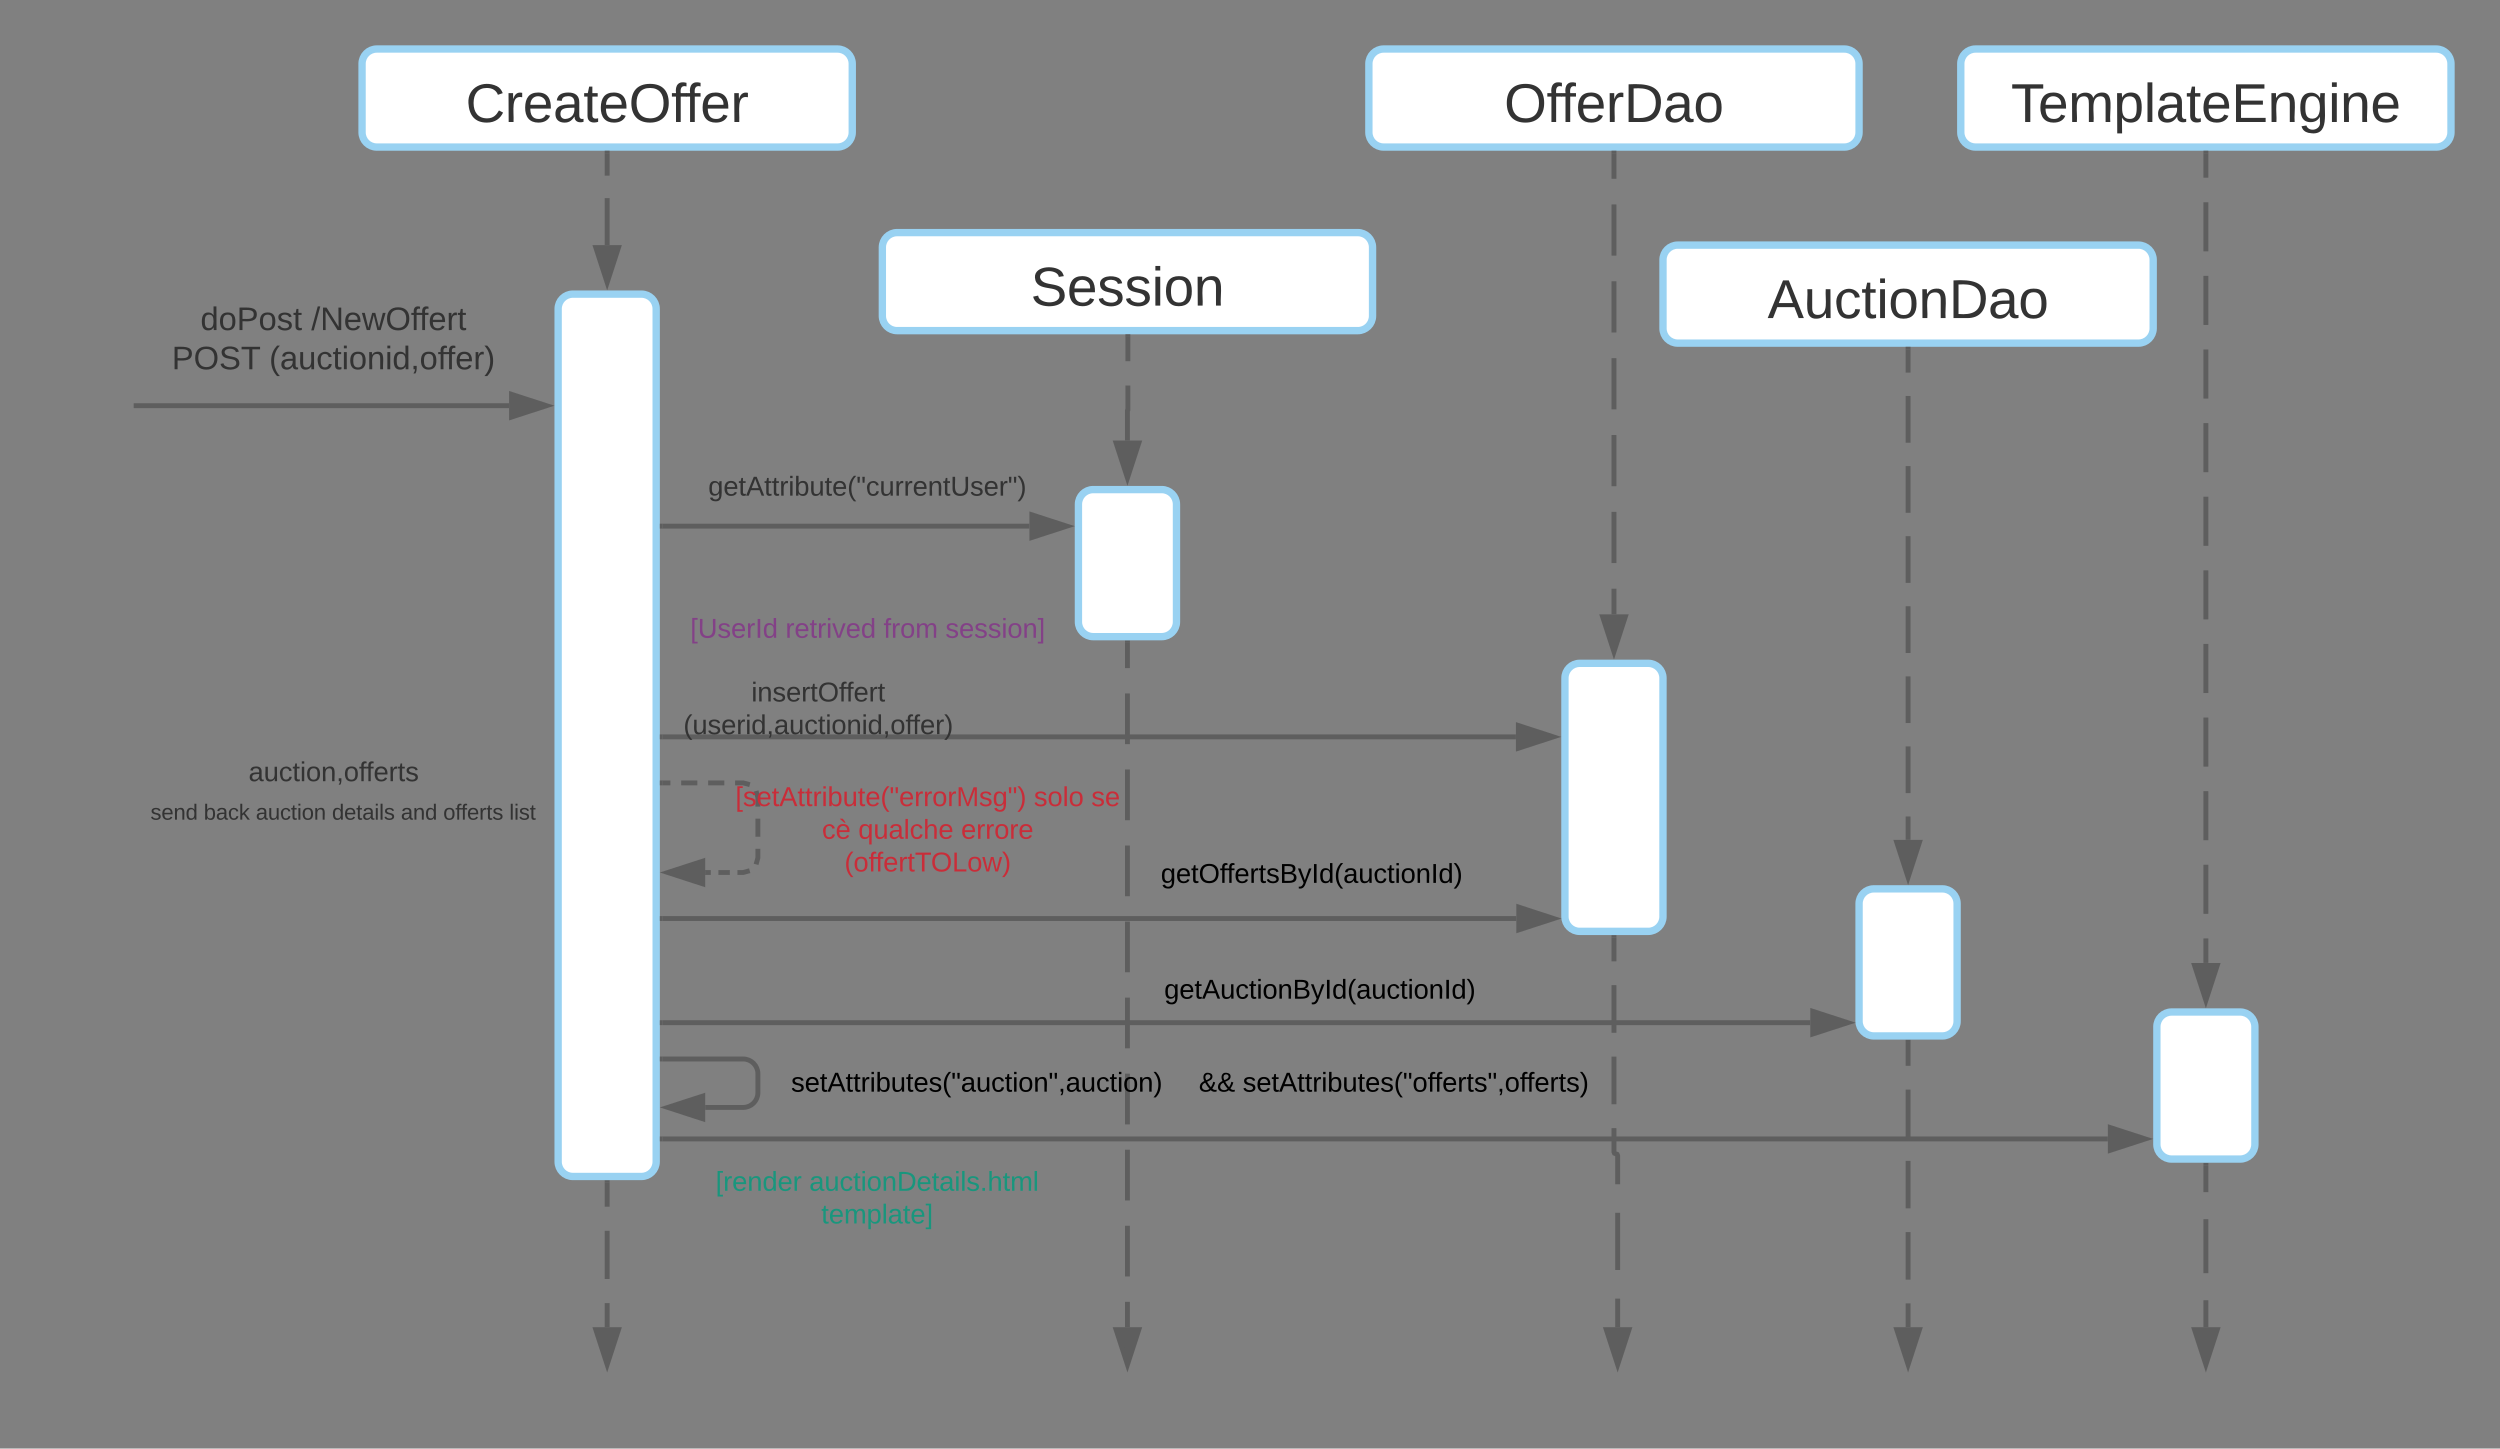<svg xmlns="http://www.w3.org/2000/svg" xmlns:xlink="http://www.w3.org/1999/xlink" xmlns:lucid="lucid" width="1020" height="591"><rect width="100%" height="100%" fill="#808080" stroke="none"/><g transform="translate(20 20)" lucid:page-tab-id="0_0"><path d="M55.15 279.5h121.8v33.75H55.15z" fill="none"/><use xlink:href="#a" transform="matrix(1,0,0,1,55.146,279.5) translate(26.262 19.222)"/><path d="M0 282.66h240v60H0z" fill="none"/><use xlink:href="#b" transform="matrix(1,0,0,1,0,282.659) translate(41.395 31.778)"/><use xlink:href="#c" transform="matrix(1,0,0,1,0,282.659) translate(63.123 31.778)"/><use xlink:href="#d" transform="matrix(1,0,0,1,0,282.659) translate(84.358 31.778)"/><use xlink:href="#e" transform="matrix(1,0,0,1,0,282.659) translate(115.444 31.778)"/><use xlink:href="#f" transform="matrix(1,0,0,1,0,282.659) translate(143.543 31.778)"/><use xlink:href="#g" transform="matrix(1,0,0,1,0,282.659) translate(160.827 31.778)"/><use xlink:href="#h" transform="matrix(1,0,0,1,0,282.659) translate(187.79 31.778)"/><path d="M36.05 100h160v40h-160z" fill="none"/><use xlink:href="#i" transform="matrix(1,0,0,1,36.046,100) translate(25.741 14.667)"/><use xlink:href="#j" transform="matrix(1,0,0,1,36.046,100) translate(70.926 14.667)"/><use xlink:href="#k" transform="matrix(1,0,0,1,36.046,100) translate(14.074 30.667)"/><use xlink:href="#l" transform="matrix(1,0,0,1,36.046,100) translate(53.778 30.667)"/><path d="M127.72 6c0-3.3 2.68-6 6-6h188c3.3 0 6 2.7 6 6v28c0 3.3-2.7 6-6 6h-188c-3.32 0-6-2.7-6-6z" stroke="#99d2f2" stroke-width="3" fill="#fff"/><use xlink:href="#m" transform="matrix(1,0,0,1,139.716,12) translate(30.284 17.778)"/><path d="M538.5 6c0-3.3 2.7-6 6-6h188c3.3 0 6 2.7 6 6v28c0 3.3-2.7 6-6 6h-188c-3.3 0-6-2.7-6-6z" stroke="#99d2f2" stroke-width="3" fill="#fff"/><use xlink:href="#n" transform="matrix(1,0,0,1,550.5,12) translate(43.216 17.778)"/><path d="M227.72 42.5v9.17m0 9.16V80" stroke="#5e5e5e" stroke-width="2" fill="none"/><path d="M228.72 42.53h-2V41.5h2z" fill="#5e5e5e"/><path d="M227.72 95.26L223.08 81h9.27z" stroke="#5e5e5e" stroke-width="2" fill="#5e5e5e"/><path d="M227.72 462.5v9.83m0 9.84v19.66m0 9.84v9.83" stroke="#5e5e5e" stroke-width="2" fill="none"/><path d="M228.72 462.53h-2v-1.03h2z" fill="#5e5e5e"/><path d="M227.72 536.76l-4.64-14.26h9.27z" stroke="#5e5e5e" stroke-width="2" fill="#5e5e5e"/><path d="M638.5 42.5v10.45m0 10.45v20.9m0 10.46v20.9m0 10.46v20.9m0 10.46v20.9m0 10.45v20.9m0 10.46v10.44" stroke="#5e5e5e" stroke-width="2" fill="none"/><path d="M639.5 42.53h-2V41.5h2z" fill="#5e5e5e"/><path d="M638.5 245.9l-4.64-14.26h9.28z" stroke="#5e5e5e" stroke-width="2" fill="#5e5e5e"/><path d="M638.5 362.5v9.72m0 9.72v19.45m0 9.7v19.46m0 9.72V450l.22.53.53.22.53.22.22.53v11.67m0 11.66v23.34m0 11.66v11.67" stroke="#5e5e5e" stroke-width="2" fill="none"/><path d="M639.5 362.53h-2v-1.03h2z" fill="#5e5e5e"/><path d="M640 536.76l-4.64-14.26h9.28z" stroke="#5e5e5e" stroke-width="2" fill="#5e5e5e"/><path d="M207.72 106c0-3.3 2.68-6 6-6h28c3.3 0 6 2.7 6 6v348c0 3.3-2.7 6-6 6h-28c-3.32 0-6-2.7-6-6zM618.5 256.64c0-3.3 2.7-6 6-6h28c3.3 0 6 2.7 6 6V354c0 3.3-2.7 6-6 6h-28c-3.3 0-6-2.7-6-6z" stroke="#99d2f2" stroke-width="3" fill="#fff"/><path d="M35.55 145.52H187.7M35.57 145.52h-1.02" stroke="#5e5e5e" stroke-width="2" fill="none"/><path d="M202.98 145.52l-14.27 4.64v-9.27z" stroke="#5e5e5e" stroke-width="2" fill="#5e5e5e"/><path d="M250.22 280.64H598.5" stroke="#5e5e5e" stroke-width="2" fill="none"/><path d="M250.24 281.64h-1.02v-2h1.02z" fill="#5e5e5e"/><path d="M613.76 280.64l-14.26 4.64V276z" stroke="#5e5e5e" stroke-width="2" fill="#5e5e5e"/><path d="M253.86 250.64h120v40h-120z" fill="none"/><use xlink:href="#o" transform="matrix(1,0,0,1,253.858,250.643) translate(32.685 15.556)"/><use xlink:href="#p" transform="matrix(1,0,0,1,253.858,250.643) translate(4.969 28.889)"/><path d="M255.53 220H412.2v35.4H255.52z" fill="none"/><use xlink:href="#q" transform="matrix(1,0,0,1,255.528,220) translate(6.093 20.222)"/><use xlink:href="#r" transform="matrix(1,0,0,1,255.528,220) translate(44.92 20.222)"/><use xlink:href="#s" transform="matrix(1,0,0,1,255.528,220) translate(84.951 20.222)"/><use xlink:href="#t" transform="matrix(1,0,0,1,255.528,220) translate(110.198 20.222)"/><path d="M340 80.9c0-3.3 2.7-6 6-6h188c3.3 0 6 2.7 6 6v28c0 3.33-2.7 6-6 6H346c-3.3 0-6-2.67-6-6z" stroke="#99d2f2" stroke-width="3" fill="#fff"/><use xlink:href="#u" transform="matrix(1,0,0,1,352,86.913) translate(48.525 17.778)"/><path d="M440 242.25v10.34m0 10.34v20.68m0 10.34v20.7m0 10.33v20.68m0 10.34v20.68m0 10.35v20.68m0 10.34v20.7m0 10.33v20.7m0 10.33v20.68m0 10.36v10.34" stroke="#5e5e5e" stroke-width="2" fill="none"/><path d="M441 242.28h-2v-1.03h2z" fill="#5e5e5e"/><path d="M440 536.76l-4.64-14.26h9.28z" stroke="#5e5e5e" stroke-width="2" fill="#5e5e5e"/><path d="M440.17 117.4v9.96m0 9.94v9.95l-.03.06-.06.03-.06.03-.02.06v12.33" stroke="#5e5e5e" stroke-width="2" fill="none"/><path d="M441.17 117.44h-2v-1.03h2z" fill="#5e5e5e"/><path d="M440 175l-4.64-14.25h9.28z" stroke="#5e5e5e" stroke-width="2" fill="#5e5e5e"/><path d="M420 185.75c0-3.3 2.7-6 6-6h28c3.3 0 6 2.7 6 6v48c0 3.3-2.7 6-6 6h-28c-3.3 0-6-2.7-6-6z" stroke="#99d2f2" stroke-width="3" fill="#fff"/><path d="M250.22 194.67H400" stroke="#5e5e5e" stroke-width="2" fill="none"/><path d="M250.24 195.67h-1.02v-2h1.02z" fill="#5e5e5e"/><path d="M415.26 194.67L401 199.3v-9.26z" stroke="#5e5e5e" stroke-width="2" fill="#5e5e5e"/><path d="M273.86 160h120v40h-120z" fill="none"/><use xlink:href="#v" transform="matrix(1,0,0,1,273.858,160) translate(-4.907 22.222)"/><path d="M780 6c0-3.3 2.7-6 6-6h188c3.3 0 6 2.7 6 6v28c0 3.3-2.7 6-6 6H786c-3.3 0-6-2.7-6-6z" stroke="#99d2f2" stroke-width="3" fill="#fff"/><use xlink:href="#w" transform="matrix(1,0,0,1,792,12) translate(8.494 17.778)"/><path d="M880 455.4v11m0 11.03v22.03m0 11.02v11.02" stroke="#5e5e5e" stroke-width="2" fill="none"/><path d="M881 455.4h-2v-1h2z" fill="#5e5e5e"/><path d="M880 536.76l-4.64-14.26h9.28z" stroke="#5e5e5e" stroke-width="2" fill="#5e5e5e"/><path d="M880 42.5v10m0 10.02v20.03m0 10v20.03m0 10v20.04m0 10v20.03m0 10v20.04m0 10v20.02m0 10v20.04m0 10v20.03m0 10v20.03m0 10v20.03m0 10.02v10" stroke="#5e5e5e" stroke-width="2" fill="none"/><path d="M881 42.53h-2V41.5h2z" fill="#5e5e5e"/><path d="M880 388.15l-4.64-14.26h9.28z" stroke="#5e5e5e" stroke-width="2" fill="#5e5e5e"/><path d="M860 398.9c0-3.32 2.7-6 6-6h28c3.3 0 6 2.68 6 6v48c0 3.3-2.7 6-6 6h-28c-3.3 0-6-2.7-6-6z" stroke="#99d2f2" stroke-width="3" fill="#fff"/><path d="M250.22 444.68H840" stroke="#5e5e5e" stroke-width="2" fill="none"/><path d="M250.24 445.68h-1.02v-2h1.02z" fill="#5e5e5e"/><path d="M855.26 444.68L841 449.32v-9.27z" stroke="#5e5e5e" stroke-width="2" fill="#5e5e5e"/><path d="M250.22 299.42h3.3m4.4 0h6.6m4.4 0h6.6m4.4 0h3.3l2.7.73m2.57 2.57l.72 2.7v3.68m0 4.92v7.36m0 4.92v3.68l-.73 2.7m-2.6 2.57l-2.68.73h-2.33m-3.1 0h-4.66m-3.1 0h-2.32" stroke="#5e5e5e" stroke-width="2" fill="none"/><path d="M250.24 300.42h-1.02v-2h1.02z" fill="#5e5e5e"/><path d="M252.45 335.98l14.27-4.63v9.27z" stroke="#5e5e5e" stroke-width="2" fill="#5e5e5e"/><path d="M280 300h156.66v35.4H280z" fill="none"/><use xlink:href="#x" transform="matrix(1,0,0,1,280,300) translate(0.028 8.889)"/><use xlink:href="#y" transform="matrix(1,0,0,1,280,300) translate(121.818 8.889)"/><use xlink:href="#z" transform="matrix(1,0,0,1,280,300) translate(145.244 8.889)"/><use xlink:href="#A" transform="matrix(1,0,0,1,280,300) translate(35.352 22.222)"/><use xlink:href="#B" transform="matrix(1,0,0,1,280,300) translate(50.167 22.222)"/><use xlink:href="#C" transform="matrix(1,0,0,1,280,300) translate(92.111 22.222)"/><use xlink:href="#D" transform="matrix(1,0,0,1,280,300) translate(44.534 35.556)"/><path d="M259.4 452.3h156.65v35.4H259.4z" fill="none"/><use xlink:href="#E" transform="matrix(1,0,0,1,259.386,452.293) translate(12.574 13.556)"/><use xlink:href="#F" transform="matrix(1,0,0,1,259.386,452.293) translate(50.784 13.556)"/><use xlink:href="#G" transform="matrix(1,0,0,1,259.386,452.293) translate(55.691 26.889)"/><path d="M658.5 86c0-3.3 2.7-6 6-6h188c3.3 0 6 2.7 6 6v28c0 3.3-2.7 6-6 6h-188c-3.3 0-6-2.7-6-6z" stroke="#99d2f2" stroke-width="3" fill="#fff"/><use xlink:href="#H" transform="matrix(1,0,0,1,670.5,92) translate(30.654 17.778)"/><path d="M758.5 122.5v9.53m0 9.53v19.07m0 9.53v19.06m0 9.53v19.06m0 9.54v19.07m0 9.54V275m0 9.53v19.06m0 9.53v9.53" stroke="#5e5e5e" stroke-width="2" fill="none"/><path d="M759.5 122.53h-2v-1.03h2z" fill="#5e5e5e"/><path d="M758.5 337.92l-4.64-14.26h9.28z" stroke="#5e5e5e" stroke-width="2" fill="#5e5e5e"/><path d="M758.5 405.16v9.7m0 9.7v19.38m0 9.7V473m0 9.7v19.4m0 9.68v9.7" stroke="#5e5e5e" stroke-width="2" fill="none"/><path d="M759.5 405.18h-2v-1.02h2z" fill="#5e5e5e"/><path d="M758.5 536.76l-4.64-14.26h9.28z" stroke="#5e5e5e" stroke-width="2" fill="#5e5e5e"/><path d="M738.5 348.66c0-3.3 2.7-6 6-6h28c3.3 0 6 2.7 6 6v48c0 3.3-2.7 6-6 6h-28c-3.3 0-6-2.7-6-6z" stroke="#99d2f2" stroke-width="3" fill="#fff"/><path d="M250.22 354.76h348.43" stroke="#5e5e5e" stroke-width="2" fill="none"/><path d="M250.24 355.76h-1.02v-2h1.02z" fill="#5e5e5e"/><path d="M613.9 354.76l-14.25 4.63v-9.28z" stroke="#5e5e5e" stroke-width="2" fill="#5e5e5e"/><path d="M250.22 397.25H718.6" stroke="#5e5e5e" stroke-width="2" fill="none"/><path d="M250.24 398.25h-1.02v-2h1.02z" fill="#5e5e5e"/><path d="M733.87 397.25l-14.27 4.63v-9.27z" stroke="#5e5e5e" stroke-width="2" fill="#5e5e5e"/><path d="M436.66 320h156.66v35.4H436.66z" fill="none"/><g><use xlink:href="#I" transform="matrix(1,0,0,1,436.661,320) translate(16.941 20.222)"/></g><path d="M440 367.25h156.66v35.4H440z" fill="none"/><g><use xlink:href="#J" transform="matrix(1,0,0,1,440,367.246) translate(14.981 20.222)"/></g><path d="M250.22 412.07h33c3.3 0 6 2.7 6 6v7.76c0 3.32-2.7 6-6 6h-15.5" stroke="#5e5e5e" stroke-width="2" fill="none"/><path d="M250.24 413.07h-1.02v-2h1.02z" fill="#5e5e5e"/><path d="M252.45 431.83l14.27-4.63v9.27z" stroke="#5e5e5e" stroke-width="2" fill="#5e5e5e"/><path d="M300 405.18h156.66v35.42H300z" fill="none"/><g><use xlink:href="#K" transform="matrix(1,0,0,1,300,405.182) translate(2.759 20.222)"/></g><path d="M456.66 405.18H640v35.42H456.66z" fill="none"/><g><use xlink:href="#L" transform="matrix(1,0,0,1,456.661,405.182) translate(12.463 20.222)"/><use xlink:href="#M" transform="matrix(1,0,0,1,456.661,405.182) translate(30.364 20.222)"/></g><defs><path fill="#333" d="M141-36C126-15 110 5 73 4 37 3 15-17 15-53c-1-64 63-63 125-63 3-35-9-54-41-54-24 1-41 7-42 31l-33-3c5-37 33-52 76-52 45 0 72 20 72 64v82c-1 20 7 32 28 27v20c-31 9-61-2-59-35zM48-53c0 20 12 33 32 33 41-3 63-29 60-74-43 2-92-5-92 41" id="N"/><path fill="#333" d="M84 4C-5 8 30-112 23-190h32v120c0 31 7 50 39 49 72-2 45-101 50-169h31l1 190h-30c-1-10 1-25-2-33-11 22-28 36-60 37" id="O"/><path fill="#333" d="M96-169c-40 0-48 33-48 73s9 75 48 75c24 0 41-14 43-38l32 2c-6 37-31 61-74 61-59 0-76-41-82-99-10-93 101-131 147-64 4 7 5 14 7 22l-32 3c-4-21-16-35-41-35" id="P"/><path fill="#333" d="M59-47c-2 24 18 29 38 22v24C64 9 27 4 27-40v-127H5v-23h24l9-43h21v43h35v23H59v120" id="Q"/><path fill="#333" d="M24-231v-30h32v30H24zM24 0v-190h32V0H24" id="R"/><path fill="#333" d="M100-194c62-1 85 37 85 99 1 63-27 99-86 99S16-35 15-95c0-66 28-99 85-99zM99-20c44 1 53-31 53-75 0-43-8-75-51-75s-53 32-53 75 10 74 51 75" id="S"/><path fill="#333" d="M117-194c89-4 53 116 60 194h-32v-121c0-31-8-49-39-48C34-167 62-67 57 0H25l-1-190h30c1 10-1 24 2 32 11-22 29-35 61-36" id="T"/><path fill="#333" d="M68-38c1 34 0 65-14 84H32c9-13 17-26 17-46H33v-38h35" id="U"/><path fill="#333" d="M101-234c-31-9-42 10-38 44h38v23H63V0H32v-167H5v-23h27c-7-52 17-82 69-68v24" id="V"/><path fill="#333" d="M100-194c63 0 86 42 84 106H49c0 40 14 67 53 68 26 1 43-12 49-29l28 8c-11 28-37 45-77 45C44 4 14-33 15-96c1-61 26-98 85-98zm52 81c6-60-76-77-97-28-3 7-6 17-6 28h103" id="W"/><path fill="#333" d="M114-163C36-179 61-72 57 0H25l-1-190h30c1 12-1 29 2 39 6-27 23-49 58-41v29" id="X"/><path fill="#333" d="M135-143c-3-34-86-38-87 0 15 53 115 12 119 90S17 21 10-45l28-5c4 36 97 45 98 0-10-56-113-15-118-90-4-57 82-63 122-42 12 7 21 19 24 35" id="Y"/><g id="a"><use transform="matrix(0.031,0,0,0.031,0,0)" xlink:href="#N"/><use transform="matrix(0.031,0,0,0.031,6.173,0)" xlink:href="#O"/><use transform="matrix(0.031,0,0,0.031,12.346,0)" xlink:href="#P"/><use transform="matrix(0.031,0,0,0.031,17.901,0)" xlink:href="#Q"/><use transform="matrix(0.031,0,0,0.031,20.988,0)" xlink:href="#R"/><use transform="matrix(0.031,0,0,0.031,23.426,0)" xlink:href="#S"/><use transform="matrix(0.031,0,0,0.031,29.599,0)" xlink:href="#T"/><use transform="matrix(0.031,0,0,0.031,35.772,0)" xlink:href="#U"/><use transform="matrix(0.031,0,0,0.031,38.858,0)" xlink:href="#S"/><use transform="matrix(0.031,0,0,0.031,45.031,0)" xlink:href="#V"/><use transform="matrix(0.031,0,0,0.031,47.901,0)" xlink:href="#V"/><use transform="matrix(0.031,0,0,0.031,50.988,0)" xlink:href="#W"/><use transform="matrix(0.031,0,0,0.031,57.16,0)" xlink:href="#X"/><use transform="matrix(0.031,0,0,0.031,60.833,0)" xlink:href="#Q"/><use transform="matrix(0.031,0,0,0.031,63.92,0)" xlink:href="#Y"/></g><path fill="#333" d="M85-194c31 0 48 13 60 33l-1-100h32l1 261h-30c-2-10 0-23-3-31C134-8 116 4 85 4 32 4 16-35 15-94c0-66 23-100 70-100zm9 24c-40 0-46 34-46 75 0 40 6 74 45 74 42 0 51-32 51-76 0-42-9-74-50-73" id="Z"/><g id="b"><use transform="matrix(0.025,0,0,0.025,0,0)" xlink:href="#Y"/><use transform="matrix(0.025,0,0,0.025,4.444,0)" xlink:href="#W"/><use transform="matrix(0.025,0,0,0.025,9.383,0)" xlink:href="#T"/><use transform="matrix(0.025,0,0,0.025,14.321,0)" xlink:href="#Z"/></g><path fill="#333" d="M115-194c53 0 69 39 70 98 0 66-23 100-70 100C84 3 66-7 56-30L54 0H23l1-261h32v101c10-23 28-34 59-34zm-8 174c40 0 45-34 45-75 0-40-5-75-45-74-42 0-51 32-51 76 0 43 10 73 51 73" id="aa"/><path fill="#333" d="M143 0L79-87 56-68V0H24v-261h32v163l83-92h37l-77 82L181 0h-38" id="ab"/><g id="c"><use transform="matrix(0.025,0,0,0.025,0,0)" xlink:href="#aa"/><use transform="matrix(0.025,0,0,0.025,4.938,0)" xlink:href="#N"/><use transform="matrix(0.025,0,0,0.025,9.877,0)" xlink:href="#P"/><use transform="matrix(0.025,0,0,0.025,14.321,0)" xlink:href="#ab"/></g><g id="d"><use transform="matrix(0.025,0,0,0.025,0,0)" xlink:href="#N"/><use transform="matrix(0.025,0,0,0.025,4.938,0)" xlink:href="#O"/><use transform="matrix(0.025,0,0,0.025,9.877,0)" xlink:href="#P"/><use transform="matrix(0.025,0,0,0.025,14.321,0)" xlink:href="#Q"/><use transform="matrix(0.025,0,0,0.025,16.79,0)" xlink:href="#R"/><use transform="matrix(0.025,0,0,0.025,18.741,0)" xlink:href="#S"/><use transform="matrix(0.025,0,0,0.025,23.679,0)" xlink:href="#T"/></g><path fill="#333" d="M24 0v-261h32V0H24" id="ac"/><g id="e"><use transform="matrix(0.025,0,0,0.025,0,0)" xlink:href="#Z"/><use transform="matrix(0.025,0,0,0.025,4.938,0)" xlink:href="#W"/><use transform="matrix(0.025,0,0,0.025,9.877,0)" xlink:href="#Q"/><use transform="matrix(0.025,0,0,0.025,12.346,0)" xlink:href="#N"/><use transform="matrix(0.025,0,0,0.025,17.284,0)" xlink:href="#R"/><use transform="matrix(0.025,0,0,0.025,19.235,0)" xlink:href="#ac"/><use transform="matrix(0.025,0,0,0.025,21.185,0)" xlink:href="#Y"/></g><g id="f"><use transform="matrix(0.025,0,0,0.025,0,0)" xlink:href="#N"/><use transform="matrix(0.025,0,0,0.025,4.938,0)" xlink:href="#T"/><use transform="matrix(0.025,0,0,0.025,9.877,0)" xlink:href="#Z"/></g><g id="g"><use transform="matrix(0.025,0,0,0.025,0,0)" xlink:href="#S"/><use transform="matrix(0.025,0,0,0.025,4.938,0)" xlink:href="#V"/><use transform="matrix(0.025,0,0,0.025,7.235,0)" xlink:href="#V"/><use transform="matrix(0.025,0,0,0.025,9.704,0)" xlink:href="#W"/><use transform="matrix(0.025,0,0,0.025,14.642,0)" xlink:href="#X"/><use transform="matrix(0.025,0,0,0.025,17.58,0)" xlink:href="#Q"/><use transform="matrix(0.025,0,0,0.025,20.049,0)" xlink:href="#Y"/></g><g id="h"><use transform="matrix(0.025,0,0,0.025,0,0)" xlink:href="#ac"/><use transform="matrix(0.025,0,0,0.025,1.951,0)" xlink:href="#R"/><use transform="matrix(0.025,0,0,0.025,3.901,0)" xlink:href="#Y"/><use transform="matrix(0.025,0,0,0.025,8.346,0)" xlink:href="#Q"/></g><path fill="#333" d="M30-248c87 1 191-15 191 75 0 78-77 80-158 76V0H30v-248zm33 125c57 0 124 11 124-50 0-59-68-47-124-48v98" id="ad"/><g id="i"><use transform="matrix(0.037,0,0,0.037,0,0)" xlink:href="#Z"/><use transform="matrix(0.037,0,0,0.037,7.407,0)" xlink:href="#S"/><use transform="matrix(0.037,0,0,0.037,14.815,0)" xlink:href="#ad"/><use transform="matrix(0.037,0,0,0.037,23.704,0)" xlink:href="#S"/><use transform="matrix(0.037,0,0,0.037,31.111,0)" xlink:href="#Y"/><use transform="matrix(0.037,0,0,0.037,37.778,0)" xlink:href="#Q"/></g><path fill="#333" d="M0 4l72-265h28L28 4H0" id="ae"/><path fill="#333" d="M190 0L58-211 59 0H30v-248h39L202-35l-2-213h31V0h-41" id="af"/><path fill="#333" d="M206 0h-36l-40-164L89 0H53L-1-190h32L70-26l43-164h34l41 164 42-164h31" id="ag"/><path fill="#333" d="M140-251c81 0 123 46 123 126C263-46 219 4 140 4 59 4 17-45 17-125s42-126 123-126zm0 227c63 0 89-41 89-101s-29-99-89-99c-61 0-89 39-89 99S79-25 140-24" id="ah"/><g id="j"><use transform="matrix(0.037,0,0,0.037,0,0)" xlink:href="#ae"/><use transform="matrix(0.037,0,0,0.037,3.704,0)" xlink:href="#af"/><use transform="matrix(0.037,0,0,0.037,13.296,0)" xlink:href="#W"/><use transform="matrix(0.037,0,0,0.037,20.704,0)" xlink:href="#ag"/><use transform="matrix(0.037,0,0,0.037,30.296,0)" xlink:href="#ah"/><use transform="matrix(0.037,0,0,0.037,40.667,0)" xlink:href="#V"/><use transform="matrix(0.037,0,0,0.037,44.111,0)" xlink:href="#V"/><use transform="matrix(0.037,0,0,0.037,47.815,0)" xlink:href="#W"/><use transform="matrix(0.037,0,0,0.037,55.222,0)" xlink:href="#X"/><use transform="matrix(0.037,0,0,0.037,59.63,0)" xlink:href="#Q"/></g><path fill="#333" d="M185-189c-5-48-123-54-124 2 14 75 158 14 163 119 3 78-121 87-175 55-17-10-28-26-33-46l33-7c5 56 141 63 141-1 0-78-155-14-162-118-5-82 145-84 179-34 5 7 8 16 11 25" id="ai"/><path fill="#333" d="M127-220V0H93v-220H8v-28h204v28h-85" id="aj"/><g id="k"><use transform="matrix(0.037,0,0,0.037,0,0)" xlink:href="#ad"/><use transform="matrix(0.037,0,0,0.037,8.889,0)" xlink:href="#ah"/><use transform="matrix(0.037,0,0,0.037,19.259,0)" xlink:href="#ai"/><use transform="matrix(0.037,0,0,0.037,28.148,0)" xlink:href="#aj"/></g><path fill="#333" d="M87 75C49 33 22-17 22-94c0-76 28-126 65-167h31c-38 41-64 92-64 168S80 34 118 75H87" id="ak"/><path fill="#333" d="M33-261c38 41 65 92 65 168S71 34 33 75H2C39 34 66-17 66-93S39-220 2-261h31" id="al"/><g id="l"><use transform="matrix(0.037,0,0,0.037,0,0)" xlink:href="#ak"/><use transform="matrix(0.037,0,0,0.037,4.407,0)" xlink:href="#N"/><use transform="matrix(0.037,0,0,0.037,11.815,0)" xlink:href="#O"/><use transform="matrix(0.037,0,0,0.037,19.222,0)" xlink:href="#P"/><use transform="matrix(0.037,0,0,0.037,25.889,0)" xlink:href="#Q"/><use transform="matrix(0.037,0,0,0.037,29.593,0)" xlink:href="#R"/><use transform="matrix(0.037,0,0,0.037,32.519,0)" xlink:href="#S"/><use transform="matrix(0.037,0,0,0.037,39.926,0)" xlink:href="#T"/><use transform="matrix(0.037,0,0,0.037,47.333,0)" xlink:href="#R"/><use transform="matrix(0.037,0,0,0.037,50.259,0)" xlink:href="#Z"/><use transform="matrix(0.037,0,0,0.037,57.667,0)" xlink:href="#U"/><use transform="matrix(0.037,0,0,0.037,61.37,0)" xlink:href="#S"/><use transform="matrix(0.037,0,0,0.037,68.778,0)" xlink:href="#V"/><use transform="matrix(0.037,0,0,0.037,72.222,0)" xlink:href="#V"/><use transform="matrix(0.037,0,0,0.037,75.926,0)" xlink:href="#W"/><use transform="matrix(0.037,0,0,0.037,83.333,0)" xlink:href="#X"/><use transform="matrix(0.037,0,0,0.037,87.741,0)" xlink:href="#al"/></g><path fill="#333" d="M212-179c-10-28-35-45-73-45-59 0-87 40-87 99 0 60 29 101 89 101 43 0 62-24 78-52l27 14C228-24 195 4 139 4 59 4 22-46 18-125c-6-104 99-153 187-111 19 9 31 26 39 46" id="am"/><g id="m"><use transform="matrix(0.062,0,0,0.062,0,0)" xlink:href="#am"/><use transform="matrix(0.062,0,0,0.062,15.988,0)" xlink:href="#X"/><use transform="matrix(0.062,0,0,0.062,23.333,0)" xlink:href="#W"/><use transform="matrix(0.062,0,0,0.062,35.679,0)" xlink:href="#N"/><use transform="matrix(0.062,0,0,0.062,48.025,0)" xlink:href="#Q"/><use transform="matrix(0.062,0,0,0.062,54.198,0)" xlink:href="#W"/><use transform="matrix(0.062,0,0,0.062,66.543,0)" xlink:href="#ah"/><use transform="matrix(0.062,0,0,0.062,83.827,0)" xlink:href="#V"/><use transform="matrix(0.062,0,0,0.062,89.568,0)" xlink:href="#V"/><use transform="matrix(0.062,0,0,0.062,95.741,0)" xlink:href="#W"/><use transform="matrix(0.062,0,0,0.062,108.086,0)" xlink:href="#X"/></g><path fill="#333" d="M30-248c118-7 216 8 213 122C240-48 200 0 122 0H30v-248zM63-27c89 8 146-16 146-99s-60-101-146-95v194" id="an"/><g id="n"><use transform="matrix(0.062,0,0,0.062,0,0)" xlink:href="#ah"/><use transform="matrix(0.062,0,0,0.062,17.284,0)" xlink:href="#V"/><use transform="matrix(0.062,0,0,0.062,23.025,0)" xlink:href="#V"/><use transform="matrix(0.062,0,0,0.062,29.198,0)" xlink:href="#W"/><use transform="matrix(0.062,0,0,0.062,41.543,0)" xlink:href="#X"/><use transform="matrix(0.062,0,0,0.062,48.889,0)" xlink:href="#an"/><use transform="matrix(0.062,0,0,0.062,64.877,0)" xlink:href="#N"/><use transform="matrix(0.062,0,0,0.062,77.222,0)" xlink:href="#S"/></g><g id="o"><use transform="matrix(0.031,0,0,0.031,0,0)" xlink:href="#R"/><use transform="matrix(0.031,0,0,0.031,2.438,0)" xlink:href="#T"/><use transform="matrix(0.031,0,0,0.031,8.611,0)" xlink:href="#Y"/><use transform="matrix(0.031,0,0,0.031,14.167,0)" xlink:href="#W"/><use transform="matrix(0.031,0,0,0.031,20.34,0)" xlink:href="#X"/><use transform="matrix(0.031,0,0,0.031,24.012,0)" xlink:href="#Q"/><use transform="matrix(0.031,0,0,0.031,27.099,0)" xlink:href="#ah"/><use transform="matrix(0.031,0,0,0.031,35.741,0)" xlink:href="#V"/><use transform="matrix(0.031,0,0,0.031,38.611,0)" xlink:href="#V"/><use transform="matrix(0.031,0,0,0.031,41.698,0)" xlink:href="#W"/><use transform="matrix(0.031,0,0,0.031,47.87,0)" xlink:href="#X"/><use transform="matrix(0.031,0,0,0.031,51.543,0)" xlink:href="#Q"/></g><g id="p"><use transform="matrix(0.031,0,0,0.031,0,0)" xlink:href="#ak"/><use transform="matrix(0.031,0,0,0.031,3.673,0)" xlink:href="#O"/><use transform="matrix(0.031,0,0,0.031,9.846,0)" xlink:href="#Y"/><use transform="matrix(0.031,0,0,0.031,15.401,0)" xlink:href="#W"/><use transform="matrix(0.031,0,0,0.031,21.574,0)" xlink:href="#X"/><use transform="matrix(0.031,0,0,0.031,25.247,0)" xlink:href="#R"/><use transform="matrix(0.031,0,0,0.031,27.685,0)" xlink:href="#Z"/><use transform="matrix(0.031,0,0,0.031,33.858,0)" xlink:href="#U"/><use transform="matrix(0.031,0,0,0.031,36.944,0)" xlink:href="#N"/><use transform="matrix(0.031,0,0,0.031,43.117,0)" xlink:href="#O"/><use transform="matrix(0.031,0,0,0.031,49.29,0)" xlink:href="#P"/><use transform="matrix(0.031,0,0,0.031,54.846,0)" xlink:href="#Q"/><use transform="matrix(0.031,0,0,0.031,57.932,0)" xlink:href="#R"/><use transform="matrix(0.031,0,0,0.031,60.37,0)" xlink:href="#S"/><use transform="matrix(0.031,0,0,0.031,66.543,0)" xlink:href="#T"/><use transform="matrix(0.031,0,0,0.031,72.716,0)" xlink:href="#R"/><use transform="matrix(0.031,0,0,0.031,75.154,0)" xlink:href="#Z"/><use transform="matrix(0.031,0,0,0.031,81.327,0)" xlink:href="#U"/><use transform="matrix(0.031,0,0,0.031,84.414,0)" xlink:href="#S"/><use transform="matrix(0.031,0,0,0.031,90.586,0)" xlink:href="#V"/><use transform="matrix(0.031,0,0,0.031,93.457,0)" xlink:href="#V"/><use transform="matrix(0.031,0,0,0.031,96.543,0)" xlink:href="#W"/><use transform="matrix(0.031,0,0,0.031,102.716,0)" xlink:href="#X"/><use transform="matrix(0.031,0,0,0.031,106.389,0)" xlink:href="#al"/></g><path fill="#834187" d="M26 75v-336h71v23H56V52h41v23H26" id="ao"/><path fill="#834187" d="M232-93c-1 65-40 97-104 97C67 4 28-28 28-90v-158h33c8 89-33 224 67 224 102 0 64-133 71-224h33v155" id="ap"/><path fill="#834187" d="M135-143c-3-34-86-38-87 0 15 53 115 12 119 90S17 21 10-45l28-5c4 36 97 45 98 0-10-56-113-15-118-90-4-57 82-63 122-42 12 7 21 19 24 35" id="aq"/><path fill="#834187" d="M100-194c63 0 86 42 84 106H49c0 40 14 67 53 68 26 1 43-12 49-29l28 8c-11 28-37 45-77 45C44 4 14-33 15-96c1-61 26-98 85-98zm52 81c6-60-76-77-97-28-3 7-6 17-6 28h103" id="ar"/><path fill="#834187" d="M114-163C36-179 61-72 57 0H25l-1-190h30c1 12-1 29 2 39 6-27 23-49 58-41v29" id="as"/><path fill="#834187" d="M33 0v-248h34V0H33" id="at"/><path fill="#834187" d="M85-194c31 0 48 13 60 33l-1-100h32l1 261h-30c-2-10 0-23-3-31C134-8 116 4 85 4 32 4 16-35 15-94c0-66 23-100 70-100zm9 24c-40 0-46 34-46 75 0 40 6 74 45 74 42 0 51-32 51-76 0-42-9-74-50-73" id="au"/><g id="q"><use transform="matrix(0.031,0,0,0.031,0,0)" xlink:href="#ao"/><use transform="matrix(0.031,0,0,0.031,3.086,0)" xlink:href="#ap"/><use transform="matrix(0.031,0,0,0.031,11.08,0)" xlink:href="#aq"/><use transform="matrix(0.031,0,0,0.031,16.636,0)" xlink:href="#ar"/><use transform="matrix(0.031,0,0,0.031,22.809,0)" xlink:href="#as"/><use transform="matrix(0.031,0,0,0.031,26.481,0)" xlink:href="#at"/><use transform="matrix(0.031,0,0,0.031,29.568,0)" xlink:href="#au"/></g><path fill="#834187" d="M59-47c-2 24 18 29 38 22v24C64 9 27 4 27-40v-127H5v-23h24l9-43h21v43h35v23H59v120" id="av"/><path fill="#834187" d="M24-231v-30h32v30H24zM24 0v-190h32V0H24" id="aw"/><path fill="#834187" d="M108 0H70L1-190h34L89-25l56-165h34" id="ax"/><g id="r"><use transform="matrix(0.031,0,0,0.031,0,0)" xlink:href="#as"/><use transform="matrix(0.031,0,0,0.031,3.673,0)" xlink:href="#ar"/><use transform="matrix(0.031,0,0,0.031,9.846,0)" xlink:href="#av"/><use transform="matrix(0.031,0,0,0.031,12.932,0)" xlink:href="#as"/><use transform="matrix(0.031,0,0,0.031,16.605,0)" xlink:href="#aw"/><use transform="matrix(0.031,0,0,0.031,19.043,0)" xlink:href="#ax"/><use transform="matrix(0.031,0,0,0.031,24.599,0)" xlink:href="#ar"/><use transform="matrix(0.031,0,0,0.031,30.772,0)" xlink:href="#au"/></g><path fill="#834187" d="M101-234c-31-9-42 10-38 44h38v23H63V0H32v-167H5v-23h27c-7-52 17-82 69-68v24" id="ay"/><path fill="#834187" d="M100-194c62-1 85 37 85 99 1 63-27 99-86 99S16-35 15-95c0-66 28-99 85-99zM99-20c44 1 53-31 53-75 0-43-8-75-51-75s-53 32-53 75 10 74 51 75" id="az"/><path fill="#834187" d="M210-169c-67 3-38 105-44 169h-31v-121c0-29-5-50-35-48C34-165 62-65 56 0H25l-1-190h30c1 10-1 24 2 32 10-44 99-50 107 0 11-21 27-35 58-36 85-2 47 119 55 194h-31v-121c0-29-5-49-35-48" id="aA"/><g id="s"><use transform="matrix(0.031,0,0,0.031,0,0)" xlink:href="#ay"/><use transform="matrix(0.031,0,0,0.031,3.086,0)" xlink:href="#as"/><use transform="matrix(0.031,0,0,0.031,6.759,0)" xlink:href="#az"/><use transform="matrix(0.031,0,0,0.031,12.932,0)" xlink:href="#aA"/></g><path fill="#834187" d="M117-194c89-4 53 116 60 194h-32v-121c0-31-8-49-39-48C34-167 62-67 57 0H25l-1-190h30c1 10-1 24 2 32 11-22 29-35 61-36" id="aB"/><path fill="#834187" d="M3 75V52h41v-290H3v-23h71V75H3" id="aC"/><g id="t"><use transform="matrix(0.031,0,0,0.031,0,0)" xlink:href="#aq"/><use transform="matrix(0.031,0,0,0.031,5.556,0)" xlink:href="#ar"/><use transform="matrix(0.031,0,0,0.031,11.728,0)" xlink:href="#aq"/><use transform="matrix(0.031,0,0,0.031,17.284,0)" xlink:href="#aq"/><use transform="matrix(0.031,0,0,0.031,22.84,0)" xlink:href="#aw"/><use transform="matrix(0.031,0,0,0.031,25.278,0)" xlink:href="#az"/><use transform="matrix(0.031,0,0,0.031,31.451,0)" xlink:href="#aB"/><use transform="matrix(0.031,0,0,0.031,37.623,0)" xlink:href="#aC"/></g><g id="u"><use transform="matrix(0.062,0,0,0.062,0,0)" xlink:href="#ai"/><use transform="matrix(0.062,0,0,0.062,14.815,0)" xlink:href="#W"/><use transform="matrix(0.062,0,0,0.062,27.16,0)" xlink:href="#Y"/><use transform="matrix(0.062,0,0,0.062,38.272,0)" xlink:href="#Y"/><use transform="matrix(0.062,0,0,0.062,49.383,0)" xlink:href="#R"/><use transform="matrix(0.062,0,0,0.062,54.259,0)" xlink:href="#S"/><use transform="matrix(0.062,0,0,0.062,66.605,0)" xlink:href="#T"/></g><path fill="#333" d="M177-190C167-65 218 103 67 71c-23-6-38-20-44-43l32-5c15 47 100 32 89-28v-30C133-14 115 1 83 1 29 1 15-40 15-95c0-56 16-97 71-98 29-1 48 16 59 35 1-10 0-23 2-32h30zM94-22c36 0 50-32 50-73 0-42-14-75-50-75-39 0-46 34-46 75s6 73 46 73" id="aD"/><path fill="#333" d="M205 0l-28-72H64L36 0H1l101-248h38L239 0h-34zm-38-99l-47-123c-12 45-31 82-46 123h93" id="aE"/><path fill="#333" d="M109-170H84l-4-78h32zm-65 0H19l-4-78h33" id="aF"/><path fill="#333" d="M232-93c-1 65-40 97-104 97C67 4 28-28 28-90v-158h33c8 89-33 224 67 224 102 0 64-133 71-224h33v155" id="aG"/><g id="v"><use transform="matrix(0.031,0,0,0.031,0,0)" xlink:href="#aD"/><use transform="matrix(0.031,0,0,0.031,6.173,0)" xlink:href="#W"/><use transform="matrix(0.031,0,0,0.031,12.346,0)" xlink:href="#Q"/><use transform="matrix(0.031,0,0,0.031,15.432,0)" xlink:href="#aE"/><use transform="matrix(0.031,0,0,0.031,22.84,0)" xlink:href="#Q"/><use transform="matrix(0.031,0,0,0.031,25.926,0)" xlink:href="#Q"/><use transform="matrix(0.031,0,0,0.031,29.012,0)" xlink:href="#X"/><use transform="matrix(0.031,0,0,0.031,32.685,0)" xlink:href="#R"/><use transform="matrix(0.031,0,0,0.031,35.123,0)" xlink:href="#aa"/><use transform="matrix(0.031,0,0,0.031,41.296,0)" xlink:href="#O"/><use transform="matrix(0.031,0,0,0.031,47.469,0)" xlink:href="#Q"/><use transform="matrix(0.031,0,0,0.031,50.556,0)" xlink:href="#W"/><use transform="matrix(0.031,0,0,0.031,56.728,0)" xlink:href="#ak"/><use transform="matrix(0.031,0,0,0.031,60.401,0)" xlink:href="#aF"/><use transform="matrix(0.031,0,0,0.031,64.321,0)" xlink:href="#P"/><use transform="matrix(0.031,0,0,0.031,69.877,0)" xlink:href="#O"/><use transform="matrix(0.031,0,0,0.031,76.049,0)" xlink:href="#X"/><use transform="matrix(0.031,0,0,0.031,79.722,0)" xlink:href="#X"/><use transform="matrix(0.031,0,0,0.031,83.395,0)" xlink:href="#W"/><use transform="matrix(0.031,0,0,0.031,89.568,0)" xlink:href="#T"/><use transform="matrix(0.031,0,0,0.031,95.741,0)" xlink:href="#Q"/><use transform="matrix(0.031,0,0,0.031,98.827,0)" xlink:href="#aG"/><use transform="matrix(0.031,0,0,0.031,106.821,0)" xlink:href="#Y"/><use transform="matrix(0.031,0,0,0.031,112.377,0)" xlink:href="#W"/><use transform="matrix(0.031,0,0,0.031,118.549,0)" xlink:href="#X"/><use transform="matrix(0.031,0,0,0.031,122.222,0)" xlink:href="#aF"/><use transform="matrix(0.031,0,0,0.031,126.142,0)" xlink:href="#al"/></g><path fill="#333" d="M210-169c-67 3-38 105-44 169h-31v-121c0-29-5-50-35-48C34-165 62-65 56 0H25l-1-190h30c1 10-1 24 2 32 10-44 99-50 107 0 11-21 27-35 58-36 85-2 47 119 55 194h-31v-121c0-29-5-49-35-48" id="aH"/><path fill="#333" d="M115-194c55 1 70 41 70 98S169 2 115 4C84 4 66-9 55-30l1 105H24l-1-265h31l2 30c10-21 28-34 59-34zm-8 174c40 0 45-34 45-75s-6-73-45-74c-42 0-51 32-51 76 0 43 10 73 51 73" id="aI"/><path fill="#333" d="M30 0v-248h187v28H63v79h144v27H63v87h162V0H30" id="aJ"/><g id="w"><use transform="matrix(0.062,0,0,0.062,0,0)" xlink:href="#aj"/><use transform="matrix(0.062,0,0,0.062,11.049,0)" xlink:href="#W"/><use transform="matrix(0.062,0,0,0.062,23.395,0)" xlink:href="#aH"/><use transform="matrix(0.062,0,0,0.062,41.852,0)" xlink:href="#aI"/><use transform="matrix(0.062,0,0,0.062,54.198,0)" xlink:href="#ac"/><use transform="matrix(0.062,0,0,0.062,59.074,0)" xlink:href="#N"/><use transform="matrix(0.062,0,0,0.062,71.42,0)" xlink:href="#Q"/><use transform="matrix(0.062,0,0,0.062,77.593,0)" xlink:href="#W"/><use transform="matrix(0.062,0,0,0.062,89.938,0)" xlink:href="#aJ"/><use transform="matrix(0.062,0,0,0.062,104.753,0)" xlink:href="#T"/><use transform="matrix(0.062,0,0,0.062,117.099,0)" xlink:href="#aD"/><use transform="matrix(0.062,0,0,0.062,129.444,0)" xlink:href="#R"/><use transform="matrix(0.062,0,0,0.062,134.321,0)" xlink:href="#T"/><use transform="matrix(0.062,0,0,0.062,146.667,0)" xlink:href="#W"/></g><path fill="#c92d39" d="M26 75v-336h71v23H56V52h41v23H26" id="aK"/><path fill="#c92d39" d="M135-143c-3-34-86-38-87 0 15 53 115 12 119 90S17 21 10-45l28-5c4 36 97 45 98 0-10-56-113-15-118-90-4-57 82-63 122-42 12 7 21 19 24 35" id="aL"/><path fill="#c92d39" d="M100-194c63 0 86 42 84 106H49c0 40 14 67 53 68 26 1 43-12 49-29l28 8c-11 28-37 45-77 45C44 4 14-33 15-96c1-61 26-98 85-98zm52 81c6-60-76-77-97-28-3 7-6 17-6 28h103" id="aM"/><path fill="#c92d39" d="M59-47c-2 24 18 29 38 22v24C64 9 27 4 27-40v-127H5v-23h24l9-43h21v43h35v23H59v120" id="aN"/><path fill="#c92d39" d="M205 0l-28-72H64L36 0H1l101-248h38L239 0h-34zm-38-99l-47-123c-12 45-31 82-46 123h93" id="aO"/><path fill="#c92d39" d="M114-163C36-179 61-72 57 0H25l-1-190h30c1 12-1 29 2 39 6-27 23-49 58-41v29" id="aP"/><path fill="#c92d39" d="M24-231v-30h32v30H24zM24 0v-190h32V0H24" id="aQ"/><path fill="#c92d39" d="M115-194c53 0 69 39 70 98 0 66-23 100-70 100C84 3 66-7 56-30L54 0H23l1-261h32v101c10-23 28-34 59-34zm-8 174c40 0 45-34 45-75 0-40-5-75-45-74-42 0-51 32-51 76 0 43 10 73 51 73" id="aR"/><path fill="#c92d39" d="M84 4C-5 8 30-112 23-190h32v120c0 31 7 50 39 49 72-2 45-101 50-169h31l1 190h-30c-1-10 1-25-2-33-11 22-28 36-60 37" id="aS"/><path fill="#c92d39" d="M87 75C49 33 22-17 22-94c0-76 28-126 65-167h31c-38 41-64 92-64 168S80 34 118 75H87" id="aT"/><path fill="#c92d39" d="M109-170H84l-4-78h32zm-65 0H19l-4-78h33" id="aU"/><path fill="#c92d39" d="M100-194c62-1 85 37 85 99 1 63-27 99-86 99S16-35 15-95c0-66 28-99 85-99zM99-20c44 1 53-31 53-75 0-43-8-75-51-75s-53 32-53 75 10 74 51 75" id="aV"/><path fill="#c92d39" d="M240 0l2-218c-23 76-54 145-80 218h-23L58-218 59 0H30v-248h44l77 211c21-75 51-140 76-211h43V0h-30" id="aW"/><path fill="#c92d39" d="M177-190C167-65 218 103 67 71c-23-6-38-20-44-43l32-5c15 47 100 32 89-28v-30C133-14 115 1 83 1 29 1 15-40 15-95c0-56 16-97 71-98 29-1 48 16 59 35 1-10 0-23 2-32h30zM94-22c36 0 50-32 50-73 0-42-14-75-50-75-39 0-46 34-46 75s6 73 46 73" id="aX"/><path fill="#c92d39" d="M33-261c38 41 65 92 65 168S71 34 33 75H2C39 34 66-17 66-93S39-220 2-261h31" id="aY"/><g id="x"><use transform="matrix(0.031,0,0,0.031,0,0)" xlink:href="#aK"/><use transform="matrix(0.031,0,0,0.031,3.086,0)" xlink:href="#aL"/><use transform="matrix(0.031,0,0,0.031,8.642,0)" xlink:href="#aM"/><use transform="matrix(0.031,0,0,0.031,14.815,0)" xlink:href="#aN"/><use transform="matrix(0.031,0,0,0.031,17.901,0)" xlink:href="#aO"/><use transform="matrix(0.031,0,0,0.031,25.309,0)" xlink:href="#aN"/><use transform="matrix(0.031,0,0,0.031,28.395,0)" xlink:href="#aN"/><use transform="matrix(0.031,0,0,0.031,31.481,0)" xlink:href="#aP"/><use transform="matrix(0.031,0,0,0.031,35.154,0)" xlink:href="#aQ"/><use transform="matrix(0.031,0,0,0.031,37.593,0)" xlink:href="#aR"/><use transform="matrix(0.031,0,0,0.031,43.765,0)" xlink:href="#aS"/><use transform="matrix(0.031,0,0,0.031,49.938,0)" xlink:href="#aN"/><use transform="matrix(0.031,0,0,0.031,53.025,0)" xlink:href="#aM"/><use transform="matrix(0.031,0,0,0.031,59.198,0)" xlink:href="#aT"/><use transform="matrix(0.031,0,0,0.031,62.87,0)" xlink:href="#aU"/><use transform="matrix(0.031,0,0,0.031,66.79,0)" xlink:href="#aM"/><use transform="matrix(0.031,0,0,0.031,72.963,0)" xlink:href="#aP"/><use transform="matrix(0.031,0,0,0.031,76.636,0)" xlink:href="#aP"/><use transform="matrix(0.031,0,0,0.031,80.309,0)" xlink:href="#aV"/><use transform="matrix(0.031,0,0,0.031,86.481,0)" xlink:href="#aP"/><use transform="matrix(0.031,0,0,0.031,90.154,0)" xlink:href="#aW"/><use transform="matrix(0.031,0,0,0.031,99.383,0)" xlink:href="#aL"/><use transform="matrix(0.031,0,0,0.031,104.938,0)" xlink:href="#aX"/><use transform="matrix(0.031,0,0,0.031,111.111,0)" xlink:href="#aU"/><use transform="matrix(0.031,0,0,0.031,115.031,0)" xlink:href="#aY"/></g><path fill="#c92d39" d="M24 0v-261h32V0H24" id="aZ"/><g id="y"><use transform="matrix(0.031,0,0,0.031,0,0)" xlink:href="#aL"/><use transform="matrix(0.031,0,0,0.031,5.556,0)" xlink:href="#aV"/><use transform="matrix(0.031,0,0,0.031,11.728,0)" xlink:href="#aZ"/><use transform="matrix(0.031,0,0,0.031,14.167,0)" xlink:href="#aV"/></g><g id="z"><use transform="matrix(0.031,0,0,0.031,0,0)" xlink:href="#aL"/><use transform="matrix(0.031,0,0,0.031,5.556,0)" xlink:href="#aM"/></g><path fill="#c92d39" d="M96-169c-40 0-48 33-48 73s9 75 48 75c24 0 41-14 43-38l32 2c-6 37-31 61-74 61-59 0-76-41-82-99-10-93 101-131 147-64 4 7 5 14 7 22l-32 3c-4-21-16-35-41-35" id="ba"/><path fill="#c92d39" d="M100-194c63 0 86 42 84 106H49c0 40 14 67 53 68 26 1 43-12 49-29l28 8c-11 28-37 45-77 45C44 4 14-33 15-96c1-61 26-98 85-98zm52 81c6-60-76-77-97-28-3 7-6 17-6 28h103zm-36-98l-58-49v-5h36c12 19 30 32 38 54h-16" id="bb"/><g id="A"><use transform="matrix(0.031,0,0,0.031,0,0)" xlink:href="#ba"/><use transform="matrix(0.031,0,0,0.031,5.556,0)" xlink:href="#bb"/></g><path fill="#c92d39" d="M145-31C134-9 116 4 85 4 32 4 16-35 15-94c0-59 17-99 70-100 32-1 48 14 60 33 0-11-1-24 2-32h30l-1 268h-32zM93-21c41 0 51-33 51-76s-8-73-50-73c-40 0-46 35-46 75s5 74 45 74" id="bc"/><path fill="#c92d39" d="M141-36C126-15 110 5 73 4 37 3 15-17 15-53c-1-64 63-63 125-63 3-35-9-54-41-54-24 1-41 7-42 31l-33-3c5-37 33-52 76-52 45 0 72 20 72 64v82c-1 20 7 32 28 27v20c-31 9-61-2-59-35zM48-53c0 20 12 33 32 33 41-3 63-29 60-74-43 2-92-5-92 41" id="bd"/><path fill="#c92d39" d="M106-169C34-169 62-67 57 0H25v-261h32l-1 103c12-21 28-36 61-36 89 0 53 116 60 194h-32v-121c2-32-8-49-39-48" id="be"/><g id="B"><use transform="matrix(0.031,0,0,0.031,0,0)" xlink:href="#bc"/><use transform="matrix(0.031,0,0,0.031,6.173,0)" xlink:href="#aS"/><use transform="matrix(0.031,0,0,0.031,12.346,0)" xlink:href="#bd"/><use transform="matrix(0.031,0,0,0.031,18.519,0)" xlink:href="#aZ"/><use transform="matrix(0.031,0,0,0.031,20.957,0)" xlink:href="#ba"/><use transform="matrix(0.031,0,0,0.031,26.512,0)" xlink:href="#be"/><use transform="matrix(0.031,0,0,0.031,32.685,0)" xlink:href="#aM"/></g><g id="C"><use transform="matrix(0.031,0,0,0.031,0,0)" xlink:href="#aM"/><use transform="matrix(0.031,0,0,0.031,6.173,0)" xlink:href="#aP"/><use transform="matrix(0.031,0,0,0.031,9.846,0)" xlink:href="#aP"/><use transform="matrix(0.031,0,0,0.031,13.519,0)" xlink:href="#aV"/><use transform="matrix(0.031,0,0,0.031,19.691,0)" xlink:href="#aP"/><use transform="matrix(0.031,0,0,0.031,23.364,0)" xlink:href="#aM"/></g><path fill="#c92d39" d="M101-234c-31-9-42 10-38 44h38v23H63V0H32v-167H5v-23h27c-7-52 17-82 69-68v24" id="bf"/><path fill="#c92d39" d="M127-220V0H93v-220H8v-28h204v28h-85" id="bg"/><path fill="#c92d39" d="M140-251c81 0 123 46 123 126C263-46 219 4 140 4 59 4 17-45 17-125s42-126 123-126zm0 227c63 0 89-41 89-101s-29-99-89-99c-61 0-89 39-89 99S79-25 140-24" id="bh"/><path fill="#c92d39" d="M30 0v-248h33v221h125V0H30" id="bi"/><path fill="#c92d39" d="M206 0h-36l-40-164L89 0H53L-1-190h32L70-26l43-164h34l41 164 42-164h31" id="bj"/><g id="D"><use transform="matrix(0.031,0,0,0.031,0,0)" xlink:href="#aT"/><use transform="matrix(0.031,0,0,0.031,3.673,0)" xlink:href="#aV"/><use transform="matrix(0.031,0,0,0.031,9.846,0)" xlink:href="#bf"/><use transform="matrix(0.031,0,0,0.031,12.716,0)" xlink:href="#bf"/><use transform="matrix(0.031,0,0,0.031,15.802,0)" xlink:href="#aM"/><use transform="matrix(0.031,0,0,0.031,21.975,0)" xlink:href="#aP"/><use transform="matrix(0.031,0,0,0.031,25.648,0)" xlink:href="#aN"/><use transform="matrix(0.031,0,0,0.031,28.735,0)" xlink:href="#bg"/><use transform="matrix(0.031,0,0,0.031,35.278,0)" xlink:href="#bh"/><use transform="matrix(0.031,0,0,0.031,43.92,0)" xlink:href="#bi"/><use transform="matrix(0.031,0,0,0.031,50.093,0)" xlink:href="#aV"/><use transform="matrix(0.031,0,0,0.031,56.265,0)" xlink:href="#bj"/><use transform="matrix(0.031,0,0,0.031,64.259,0)" xlink:href="#aY"/></g><path fill="#19967d" d="M26 75v-336h71v23H56V52h41v23H26" id="bk"/><path fill="#19967d" d="M114-163C36-179 61-72 57 0H25l-1-190h30c1 12-1 29 2 39 6-27 23-49 58-41v29" id="bl"/><path fill="#19967d" d="M100-194c63 0 86 42 84 106H49c0 40 14 67 53 68 26 1 43-12 49-29l28 8c-11 28-37 45-77 45C44 4 14-33 15-96c1-61 26-98 85-98zm52 81c6-60-76-77-97-28-3 7-6 17-6 28h103" id="bm"/><path fill="#19967d" d="M117-194c89-4 53 116 60 194h-32v-121c0-31-8-49-39-48C34-167 62-67 57 0H25l-1-190h30c1 10-1 24 2 32 11-22 29-35 61-36" id="bn"/><path fill="#19967d" d="M85-194c31 0 48 13 60 33l-1-100h32l1 261h-30c-2-10 0-23-3-31C134-8 116 4 85 4 32 4 16-35 15-94c0-66 23-100 70-100zm9 24c-40 0-46 34-46 75 0 40 6 74 45 74 42 0 51-32 51-76 0-42-9-74-50-73" id="bo"/><g id="E"><use transform="matrix(0.031,0,0,0.031,0,0)" xlink:href="#bk"/><use transform="matrix(0.031,0,0,0.031,3.086,0)" xlink:href="#bl"/><use transform="matrix(0.031,0,0,0.031,6.759,0)" xlink:href="#bm"/><use transform="matrix(0.031,0,0,0.031,12.932,0)" xlink:href="#bn"/><use transform="matrix(0.031,0,0,0.031,19.105,0)" xlink:href="#bo"/><use transform="matrix(0.031,0,0,0.031,25.278,0)" xlink:href="#bm"/><use transform="matrix(0.031,0,0,0.031,31.451,0)" xlink:href="#bl"/></g><path fill="#19967d" d="M141-36C126-15 110 5 73 4 37 3 15-17 15-53c-1-64 63-63 125-63 3-35-9-54-41-54-24 1-41 7-42 31l-33-3c5-37 33-52 76-52 45 0 72 20 72 64v82c-1 20 7 32 28 27v20c-31 9-61-2-59-35zM48-53c0 20 12 33 32 33 41-3 63-29 60-74-43 2-92-5-92 41" id="bp"/><path fill="#19967d" d="M84 4C-5 8 30-112 23-190h32v120c0 31 7 50 39 49 72-2 45-101 50-169h31l1 190h-30c-1-10 1-25-2-33-11 22-28 36-60 37" id="bq"/><path fill="#19967d" d="M96-169c-40 0-48 33-48 73s9 75 48 75c24 0 41-14 43-38l32 2c-6 37-31 61-74 61-59 0-76-41-82-99-10-93 101-131 147-64 4 7 5 14 7 22l-32 3c-4-21-16-35-41-35" id="br"/><path fill="#19967d" d="M59-47c-2 24 18 29 38 22v24C64 9 27 4 27-40v-127H5v-23h24l9-43h21v43h35v23H59v120" id="bs"/><path fill="#19967d" d="M24-231v-30h32v30H24zM24 0v-190h32V0H24" id="bt"/><path fill="#19967d" d="M100-194c62-1 85 37 85 99 1 63-27 99-86 99S16-35 15-95c0-66 28-99 85-99zM99-20c44 1 53-31 53-75 0-43-8-75-51-75s-53 32-53 75 10 74 51 75" id="bu"/><path fill="#19967d" d="M30-248c118-7 216 8 213 122C240-48 200 0 122 0H30v-248zM63-27c89 8 146-16 146-99s-60-101-146-95v194" id="bv"/><path fill="#19967d" d="M24 0v-261h32V0H24" id="bw"/><path fill="#19967d" d="M135-143c-3-34-86-38-87 0 15 53 115 12 119 90S17 21 10-45l28-5c4 36 97 45 98 0-10-56-113-15-118-90-4-57 82-63 122-42 12 7 21 19 24 35" id="bx"/><path fill="#19967d" d="M33 0v-38h34V0H33" id="by"/><path fill="#19967d" d="M106-169C34-169 62-67 57 0H25v-261h32l-1 103c12-21 28-36 61-36 89 0 53 116 60 194h-32v-121c2-32-8-49-39-48" id="bz"/><path fill="#19967d" d="M210-169c-67 3-38 105-44 169h-31v-121c0-29-5-50-35-48C34-165 62-65 56 0H25l-1-190h30c1 10-1 24 2 32 10-44 99-50 107 0 11-21 27-35 58-36 85-2 47 119 55 194h-31v-121c0-29-5-49-35-48" id="bA"/><g id="F"><use transform="matrix(0.031,0,0,0.031,0,0)" xlink:href="#bp"/><use transform="matrix(0.031,0,0,0.031,6.173,0)" xlink:href="#bq"/><use transform="matrix(0.031,0,0,0.031,12.346,0)" xlink:href="#br"/><use transform="matrix(0.031,0,0,0.031,17.901,0)" xlink:href="#bs"/><use transform="matrix(0.031,0,0,0.031,20.988,0)" xlink:href="#bt"/><use transform="matrix(0.031,0,0,0.031,23.426,0)" xlink:href="#bu"/><use transform="matrix(0.031,0,0,0.031,29.599,0)" xlink:href="#bn"/><use transform="matrix(0.031,0,0,0.031,35.772,0)" xlink:href="#bv"/><use transform="matrix(0.031,0,0,0.031,43.765,0)" xlink:href="#bm"/><use transform="matrix(0.031,0,0,0.031,49.938,0)" xlink:href="#bs"/><use transform="matrix(0.031,0,0,0.031,53.025,0)" xlink:href="#bp"/><use transform="matrix(0.031,0,0,0.031,59.198,0)" xlink:href="#bt"/><use transform="matrix(0.031,0,0,0.031,61.636,0)" xlink:href="#bw"/><use transform="matrix(0.031,0,0,0.031,64.074,0)" xlink:href="#bx"/><use transform="matrix(0.031,0,0,0.031,69.63,0)" xlink:href="#by"/><use transform="matrix(0.031,0,0,0.031,72.716,0)" xlink:href="#bz"/><use transform="matrix(0.031,0,0,0.031,78.889,0)" xlink:href="#bs"/><use transform="matrix(0.031,0,0,0.031,81.975,0)" xlink:href="#bA"/><use transform="matrix(0.031,0,0,0.031,91.204,0)" xlink:href="#bw"/></g><path fill="#19967d" d="M115-194c55 1 70 41 70 98S169 2 115 4C84 4 66-9 55-30l1 105H24l-1-265h31l2 30c10-21 28-34 59-34zm-8 174c40 0 45-34 45-75s-6-73-45-74c-42 0-51 32-51 76 0 43 10 73 51 73" id="bB"/><path fill="#19967d" d="M3 75V52h41v-290H3v-23h71V75H3" id="bC"/><g id="G"><use transform="matrix(0.031,0,0,0.031,0,0)" xlink:href="#bs"/><use transform="matrix(0.031,0,0,0.031,3.086,0)" xlink:href="#bm"/><use transform="matrix(0.031,0,0,0.031,9.259,0)" xlink:href="#bA"/><use transform="matrix(0.031,0,0,0.031,18.488,0)" xlink:href="#bB"/><use transform="matrix(0.031,0,0,0.031,24.66,0)" xlink:href="#bw"/><use transform="matrix(0.031,0,0,0.031,27.099,0)" xlink:href="#bp"/><use transform="matrix(0.031,0,0,0.031,33.272,0)" xlink:href="#bs"/><use transform="matrix(0.031,0,0,0.031,36.358,0)" xlink:href="#bm"/><use transform="matrix(0.031,0,0,0.031,42.531,0)" xlink:href="#bC"/></g><g id="H"><use transform="matrix(0.062,0,0,0.062,0,0)" xlink:href="#aE"/><use transform="matrix(0.062,0,0,0.062,14.815,0)" xlink:href="#O"/><use transform="matrix(0.062,0,0,0.062,27.16,0)" xlink:href="#P"/><use transform="matrix(0.062,0,0,0.062,38.272,0)" xlink:href="#Q"/><use transform="matrix(0.062,0,0,0.062,44.444,0)" xlink:href="#R"/><use transform="matrix(0.062,0,0,0.062,49.321,0)" xlink:href="#S"/><use transform="matrix(0.062,0,0,0.062,61.667,0)" xlink:href="#T"/><use transform="matrix(0.062,0,0,0.062,74.012,0)" xlink:href="#an"/><use transform="matrix(0.062,0,0,0.062,90,0)" xlink:href="#N"/><use transform="matrix(0.062,0,0,0.062,102.346,0)" xlink:href="#S"/></g><path d="M177-190C167-65 218 103 67 71c-23-6-38-20-44-43l32-5c15 47 100 32 89-28v-30C133-14 115 1 83 1 29 1 15-40 15-95c0-56 16-97 71-98 29-1 48 16 59 35 1-10 0-23 2-32h30zM94-22c36 0 50-32 50-73 0-42-14-75-50-75-39 0-46 34-46 75s6 73 46 73" id="bD"/><path d="M100-194c63 0 86 42 84 106H49c0 40 14 67 53 68 26 1 43-12 49-29l28 8c-11 28-37 45-77 45C44 4 14-33 15-96c1-61 26-98 85-98zm52 81c6-60-76-77-97-28-3 7-6 17-6 28h103" id="bE"/><path d="M59-47c-2 24 18 29 38 22v24C64 9 27 4 27-40v-127H5v-23h24l9-43h21v43h35v23H59v120" id="bF"/><path d="M140-251c81 0 123 46 123 126C263-46 219 4 140 4 59 4 17-45 17-125s42-126 123-126zm0 227c63 0 89-41 89-101s-29-99-89-99c-61 0-89 39-89 99S79-25 140-24" id="bG"/><path d="M101-234c-31-9-42 10-38 44h38v23H63V0H32v-167H5v-23h27c-7-52 17-82 69-68v24" id="bH"/><path d="M114-163C36-179 61-72 57 0H25l-1-190h30c1 12-1 29 2 39 6-27 23-49 58-41v29" id="bI"/><path d="M135-143c-3-34-86-38-87 0 15 53 115 12 119 90S17 21 10-45l28-5c4 36 97 45 98 0-10-56-113-15-118-90-4-57 82-63 122-42 12 7 21 19 24 35" id="bJ"/><path d="M160-131c35 5 61 23 61 61C221 17 115-2 30 0v-248c76 3 177-17 177 60 0 33-19 50-47 57zm-97-11c50-1 110 9 110-42 0-47-63-36-110-37v79zm0 115c55-2 124 14 124-45 0-56-70-42-124-44v89" id="bK"/><path d="M179-190L93 31C79 59 56 82 12 73V49c39 6 53-20 64-50L1-190h34L92-34l54-156h33" id="bL"/><path d="M33 0v-248h34V0H33" id="bM"/><path d="M85-194c31 0 48 13 60 33l-1-100h32l1 261h-30c-2-10 0-23-3-31C134-8 116 4 85 4 32 4 16-35 15-94c0-66 23-100 70-100zm9 24c-40 0-46 34-46 75 0 40 6 74 45 74 42 0 51-32 51-76 0-42-9-74-50-73" id="bN"/><path d="M87 75C49 33 22-17 22-94c0-76 28-126 65-167h31c-38 41-64 92-64 168S80 34 118 75H87" id="bO"/><path d="M141-36C126-15 110 5 73 4 37 3 15-17 15-53c-1-64 63-63 125-63 3-35-9-54-41-54-24 1-41 7-42 31l-33-3c5-37 33-52 76-52 45 0 72 20 72 64v82c-1 20 7 32 28 27v20c-31 9-61-2-59-35zM48-53c0 20 12 33 32 33 41-3 63-29 60-74-43 2-92-5-92 41" id="bP"/><path d="M84 4C-5 8 30-112 23-190h32v120c0 31 7 50 39 49 72-2 45-101 50-169h31l1 190h-30c-1-10 1-25-2-33-11 22-28 36-60 37" id="bQ"/><path d="M96-169c-40 0-48 33-48 73s9 75 48 75c24 0 41-14 43-38l32 2c-6 37-31 61-74 61-59 0-76-41-82-99-10-93 101-131 147-64 4 7 5 14 7 22l-32 3c-4-21-16-35-41-35" id="bR"/><path d="M24-231v-30h32v30H24zM24 0v-190h32V0H24" id="bS"/><path d="M100-194c62-1 85 37 85 99 1 63-27 99-86 99S16-35 15-95c0-66 28-99 85-99zM99-20c44 1 53-31 53-75 0-43-8-75-51-75s-53 32-53 75 10 74 51 75" id="bT"/><path d="M117-194c89-4 53 116 60 194h-32v-121c0-31-8-49-39-48C34-167 62-67 57 0H25l-1-190h30c1 10-1 24 2 32 11-22 29-35 61-36" id="bU"/><path d="M33-261c38 41 65 92 65 168S71 34 33 75H2C39 34 66-17 66-93S39-220 2-261h31" id="bV"/><g id="I"><use transform="matrix(0.031,0,0,0.031,0,0)" xlink:href="#bD"/><use transform="matrix(0.031,0,0,0.031,6.173,0)" xlink:href="#bE"/><use transform="matrix(0.031,0,0,0.031,12.346,0)" xlink:href="#bF"/><use transform="matrix(0.031,0,0,0.031,15.432,0)" xlink:href="#bG"/><use transform="matrix(0.031,0,0,0.031,24.074,0)" xlink:href="#bH"/><use transform="matrix(0.031,0,0,0.031,26.944,0)" xlink:href="#bH"/><use transform="matrix(0.031,0,0,0.031,30.031,0)" xlink:href="#bE"/><use transform="matrix(0.031,0,0,0.031,36.204,0)" xlink:href="#bI"/><use transform="matrix(0.031,0,0,0.031,39.877,0)" xlink:href="#bF"/><use transform="matrix(0.031,0,0,0.031,42.963,0)" xlink:href="#bJ"/><use transform="matrix(0.031,0,0,0.031,48.519,0)" xlink:href="#bK"/><use transform="matrix(0.031,0,0,0.031,55.926,0)" xlink:href="#bL"/><use transform="matrix(0.031,0,0,0.031,61.481,0)" xlink:href="#bM"/><use transform="matrix(0.031,0,0,0.031,64.568,0)" xlink:href="#bN"/><use transform="matrix(0.031,0,0,0.031,70.741,0)" xlink:href="#bO"/><use transform="matrix(0.031,0,0,0.031,74.414,0)" xlink:href="#bP"/><use transform="matrix(0.031,0,0,0.031,80.586,0)" xlink:href="#bQ"/><use transform="matrix(0.031,0,0,0.031,86.759,0)" xlink:href="#bR"/><use transform="matrix(0.031,0,0,0.031,92.315,0)" xlink:href="#bF"/><use transform="matrix(0.031,0,0,0.031,95.401,0)" xlink:href="#bS"/><use transform="matrix(0.031,0,0,0.031,97.84,0)" xlink:href="#bT"/><use transform="matrix(0.031,0,0,0.031,104.012,0)" xlink:href="#bU"/><use transform="matrix(0.031,0,0,0.031,110.185,0)" xlink:href="#bM"/><use transform="matrix(0.031,0,0,0.031,113.272,0)" xlink:href="#bN"/><use transform="matrix(0.031,0,0,0.031,119.444,0)" xlink:href="#bV"/></g><path d="M205 0l-28-72H64L36 0H1l101-248h38L239 0h-34zm-38-99l-47-123c-12 45-31 82-46 123h93" id="bW"/><g id="J"><use transform="matrix(0.031,0,0,0.031,0,0)" xlink:href="#bD"/><use transform="matrix(0.031,0,0,0.031,6.173,0)" xlink:href="#bE"/><use transform="matrix(0.031,0,0,0.031,12.346,0)" xlink:href="#bF"/><use transform="matrix(0.031,0,0,0.031,15.432,0)" xlink:href="#bW"/><use transform="matrix(0.031,0,0,0.031,22.84,0)" xlink:href="#bQ"/><use transform="matrix(0.031,0,0,0.031,29.012,0)" xlink:href="#bR"/><use transform="matrix(0.031,0,0,0.031,34.568,0)" xlink:href="#bF"/><use transform="matrix(0.031,0,0,0.031,37.654,0)" xlink:href="#bS"/><use transform="matrix(0.031,0,0,0.031,40.093,0)" xlink:href="#bT"/><use transform="matrix(0.031,0,0,0.031,46.265,0)" xlink:href="#bU"/><use transform="matrix(0.031,0,0,0.031,52.438,0)" xlink:href="#bK"/><use transform="matrix(0.031,0,0,0.031,59.846,0)" xlink:href="#bL"/><use transform="matrix(0.031,0,0,0.031,65.401,0)" xlink:href="#bM"/><use transform="matrix(0.031,0,0,0.031,68.488,0)" xlink:href="#bN"/><use transform="matrix(0.031,0,0,0.031,74.66,0)" xlink:href="#bO"/><use transform="matrix(0.031,0,0,0.031,78.333,0)" xlink:href="#bP"/><use transform="matrix(0.031,0,0,0.031,84.506,0)" xlink:href="#bQ"/><use transform="matrix(0.031,0,0,0.031,90.679,0)" xlink:href="#bR"/><use transform="matrix(0.031,0,0,0.031,96.235,0)" xlink:href="#bF"/><use transform="matrix(0.031,0,0,0.031,99.321,0)" xlink:href="#bS"/><use transform="matrix(0.031,0,0,0.031,101.759,0)" xlink:href="#bT"/><use transform="matrix(0.031,0,0,0.031,107.932,0)" xlink:href="#bU"/><use transform="matrix(0.031,0,0,0.031,114.105,0)" xlink:href="#bM"/><use transform="matrix(0.031,0,0,0.031,117.191,0)" xlink:href="#bN"/><use transform="matrix(0.031,0,0,0.031,123.364,0)" xlink:href="#bV"/></g><path d="M115-194c53 0 69 39 70 98 0 66-23 100-70 100C84 3 66-7 56-30L54 0H23l1-261h32v101c10-23 28-34 59-34zm-8 174c40 0 45-34 45-75 0-40-5-75-45-74-42 0-51 32-51 76 0 43 10 73 51 73" id="bX"/><path d="M109-170H84l-4-78h32zm-65 0H19l-4-78h33" id="bY"/><path d="M68-38c1 34 0 65-14 84H32c9-13 17-26 17-46H33v-38h35" id="bZ"/><g id="K"><use transform="matrix(0.031,0,0,0.031,0,0)" xlink:href="#bJ"/><use transform="matrix(0.031,0,0,0.031,5.556,0)" xlink:href="#bE"/><use transform="matrix(0.031,0,0,0.031,11.728,0)" xlink:href="#bF"/><use transform="matrix(0.031,0,0,0.031,14.815,0)" xlink:href="#bW"/><use transform="matrix(0.031,0,0,0.031,22.222,0)" xlink:href="#bF"/><use transform="matrix(0.031,0,0,0.031,25.309,0)" xlink:href="#bF"/><use transform="matrix(0.031,0,0,0.031,28.395,0)" xlink:href="#bI"/><use transform="matrix(0.031,0,0,0.031,32.068,0)" xlink:href="#bS"/><use transform="matrix(0.031,0,0,0.031,34.506,0)" xlink:href="#bX"/><use transform="matrix(0.031,0,0,0.031,40.679,0)" xlink:href="#bQ"/><use transform="matrix(0.031,0,0,0.031,46.852,0)" xlink:href="#bF"/><use transform="matrix(0.031,0,0,0.031,49.938,0)" xlink:href="#bE"/><use transform="matrix(0.031,0,0,0.031,56.111,0)" xlink:href="#bJ"/><use transform="matrix(0.031,0,0,0.031,61.667,0)" xlink:href="#bO"/><use transform="matrix(0.031,0,0,0.031,65.34,0)" xlink:href="#bY"/><use transform="matrix(0.031,0,0,0.031,69.259,0)" xlink:href="#bP"/><use transform="matrix(0.031,0,0,0.031,75.432,0)" xlink:href="#bQ"/><use transform="matrix(0.031,0,0,0.031,81.605,0)" xlink:href="#bR"/><use transform="matrix(0.031,0,0,0.031,87.16,0)" xlink:href="#bF"/><use transform="matrix(0.031,0,0,0.031,90.247,0)" xlink:href="#bS"/><use transform="matrix(0.031,0,0,0.031,92.685,0)" xlink:href="#bT"/><use transform="matrix(0.031,0,0,0.031,98.858,0)" xlink:href="#bU"/><use transform="matrix(0.031,0,0,0.031,105.031,0)" xlink:href="#bY"/><use transform="matrix(0.031,0,0,0.031,108.951,0)" xlink:href="#bZ"/><use transform="matrix(0.031,0,0,0.031,112.037,0)" xlink:href="#bP"/><use transform="matrix(0.031,0,0,0.031,118.21,0)" xlink:href="#bQ"/><use transform="matrix(0.031,0,0,0.031,124.383,0)" xlink:href="#bR"/><use transform="matrix(0.031,0,0,0.031,129.938,0)" xlink:href="#bF"/><use transform="matrix(0.031,0,0,0.031,133.025,0)" xlink:href="#bS"/><use transform="matrix(0.031,0,0,0.031,135.463,0)" xlink:href="#bT"/><use transform="matrix(0.031,0,0,0.031,141.636,0)" xlink:href="#bU"/><use transform="matrix(0.031,0,0,0.031,147.809,0)" xlink:href="#bV"/></g><path d="M234-2c-28 10-62 0-77-18C117 19 8 12 13-65c3-43 29-61 60-76-25-40-17-114 47-108 35 3 59 15 59 50 0 44-40 53-71 69 14 26 32 50 51 72 14-21 24-43 30-72l26 8c-9 33-21 57-38 82 13 13 33 22 57 15v23zM97-151c25-10 52-18 56-48-1-18-13-29-33-29-42 0-39 50-23 77zM42-66c-3 51 71 58 98 28-20-24-41-51-56-80-23 10-40 24-42 52" id="ca"/><g id="L"><use transform="matrix(0.031,0,0,0.031,0,0)" xlink:href="#ca"/><use transform="matrix(0.031,0,0,0.031,7.407,0)" xlink:href="#ca"/></g><g id="M"><use transform="matrix(0.031,0,0,0.031,0,0)" xlink:href="#bJ"/><use transform="matrix(0.031,0,0,0.031,5.556,0)" xlink:href="#bE"/><use transform="matrix(0.031,0,0,0.031,11.728,0)" xlink:href="#bF"/><use transform="matrix(0.031,0,0,0.031,14.815,0)" xlink:href="#bW"/><use transform="matrix(0.031,0,0,0.031,22.222,0)" xlink:href="#bF"/><use transform="matrix(0.031,0,0,0.031,25.309,0)" xlink:href="#bF"/><use transform="matrix(0.031,0,0,0.031,28.395,0)" xlink:href="#bI"/><use transform="matrix(0.031,0,0,0.031,32.068,0)" xlink:href="#bS"/><use transform="matrix(0.031,0,0,0.031,34.506,0)" xlink:href="#bX"/><use transform="matrix(0.031,0,0,0.031,40.679,0)" xlink:href="#bQ"/><use transform="matrix(0.031,0,0,0.031,46.852,0)" xlink:href="#bF"/><use transform="matrix(0.031,0,0,0.031,49.938,0)" xlink:href="#bE"/><use transform="matrix(0.031,0,0,0.031,56.111,0)" xlink:href="#bJ"/><use transform="matrix(0.031,0,0,0.031,61.667,0)" xlink:href="#bO"/><use transform="matrix(0.031,0,0,0.031,65.34,0)" xlink:href="#bY"/><use transform="matrix(0.031,0,0,0.031,69.259,0)" xlink:href="#bT"/><use transform="matrix(0.031,0,0,0.031,75.432,0)" xlink:href="#bH"/><use transform="matrix(0.031,0,0,0.031,78.302,0)" xlink:href="#bH"/><use transform="matrix(0.031,0,0,0.031,81.389,0)" xlink:href="#bE"/><use transform="matrix(0.031,0,0,0.031,87.562,0)" xlink:href="#bI"/><use transform="matrix(0.031,0,0,0.031,91.235,0)" xlink:href="#bF"/><use transform="matrix(0.031,0,0,0.031,94.321,0)" xlink:href="#bJ"/><use transform="matrix(0.031,0,0,0.031,99.877,0)" xlink:href="#bY"/><use transform="matrix(0.031,0,0,0.031,103.796,0)" xlink:href="#bZ"/><use transform="matrix(0.031,0,0,0.031,106.883,0)" xlink:href="#bT"/><use transform="matrix(0.031,0,0,0.031,113.056,0)" xlink:href="#bH"/><use transform="matrix(0.031,0,0,0.031,115.926,0)" xlink:href="#bH"/><use transform="matrix(0.031,0,0,0.031,119.012,0)" xlink:href="#bE"/><use transform="matrix(0.031,0,0,0.031,125.185,0)" xlink:href="#bI"/><use transform="matrix(0.031,0,0,0.031,128.858,0)" xlink:href="#bF"/><use transform="matrix(0.031,0,0,0.031,131.944,0)" xlink:href="#bJ"/><use transform="matrix(0.031,0,0,0.031,137.5,0)" xlink:href="#bV"/></g></defs></g></svg>